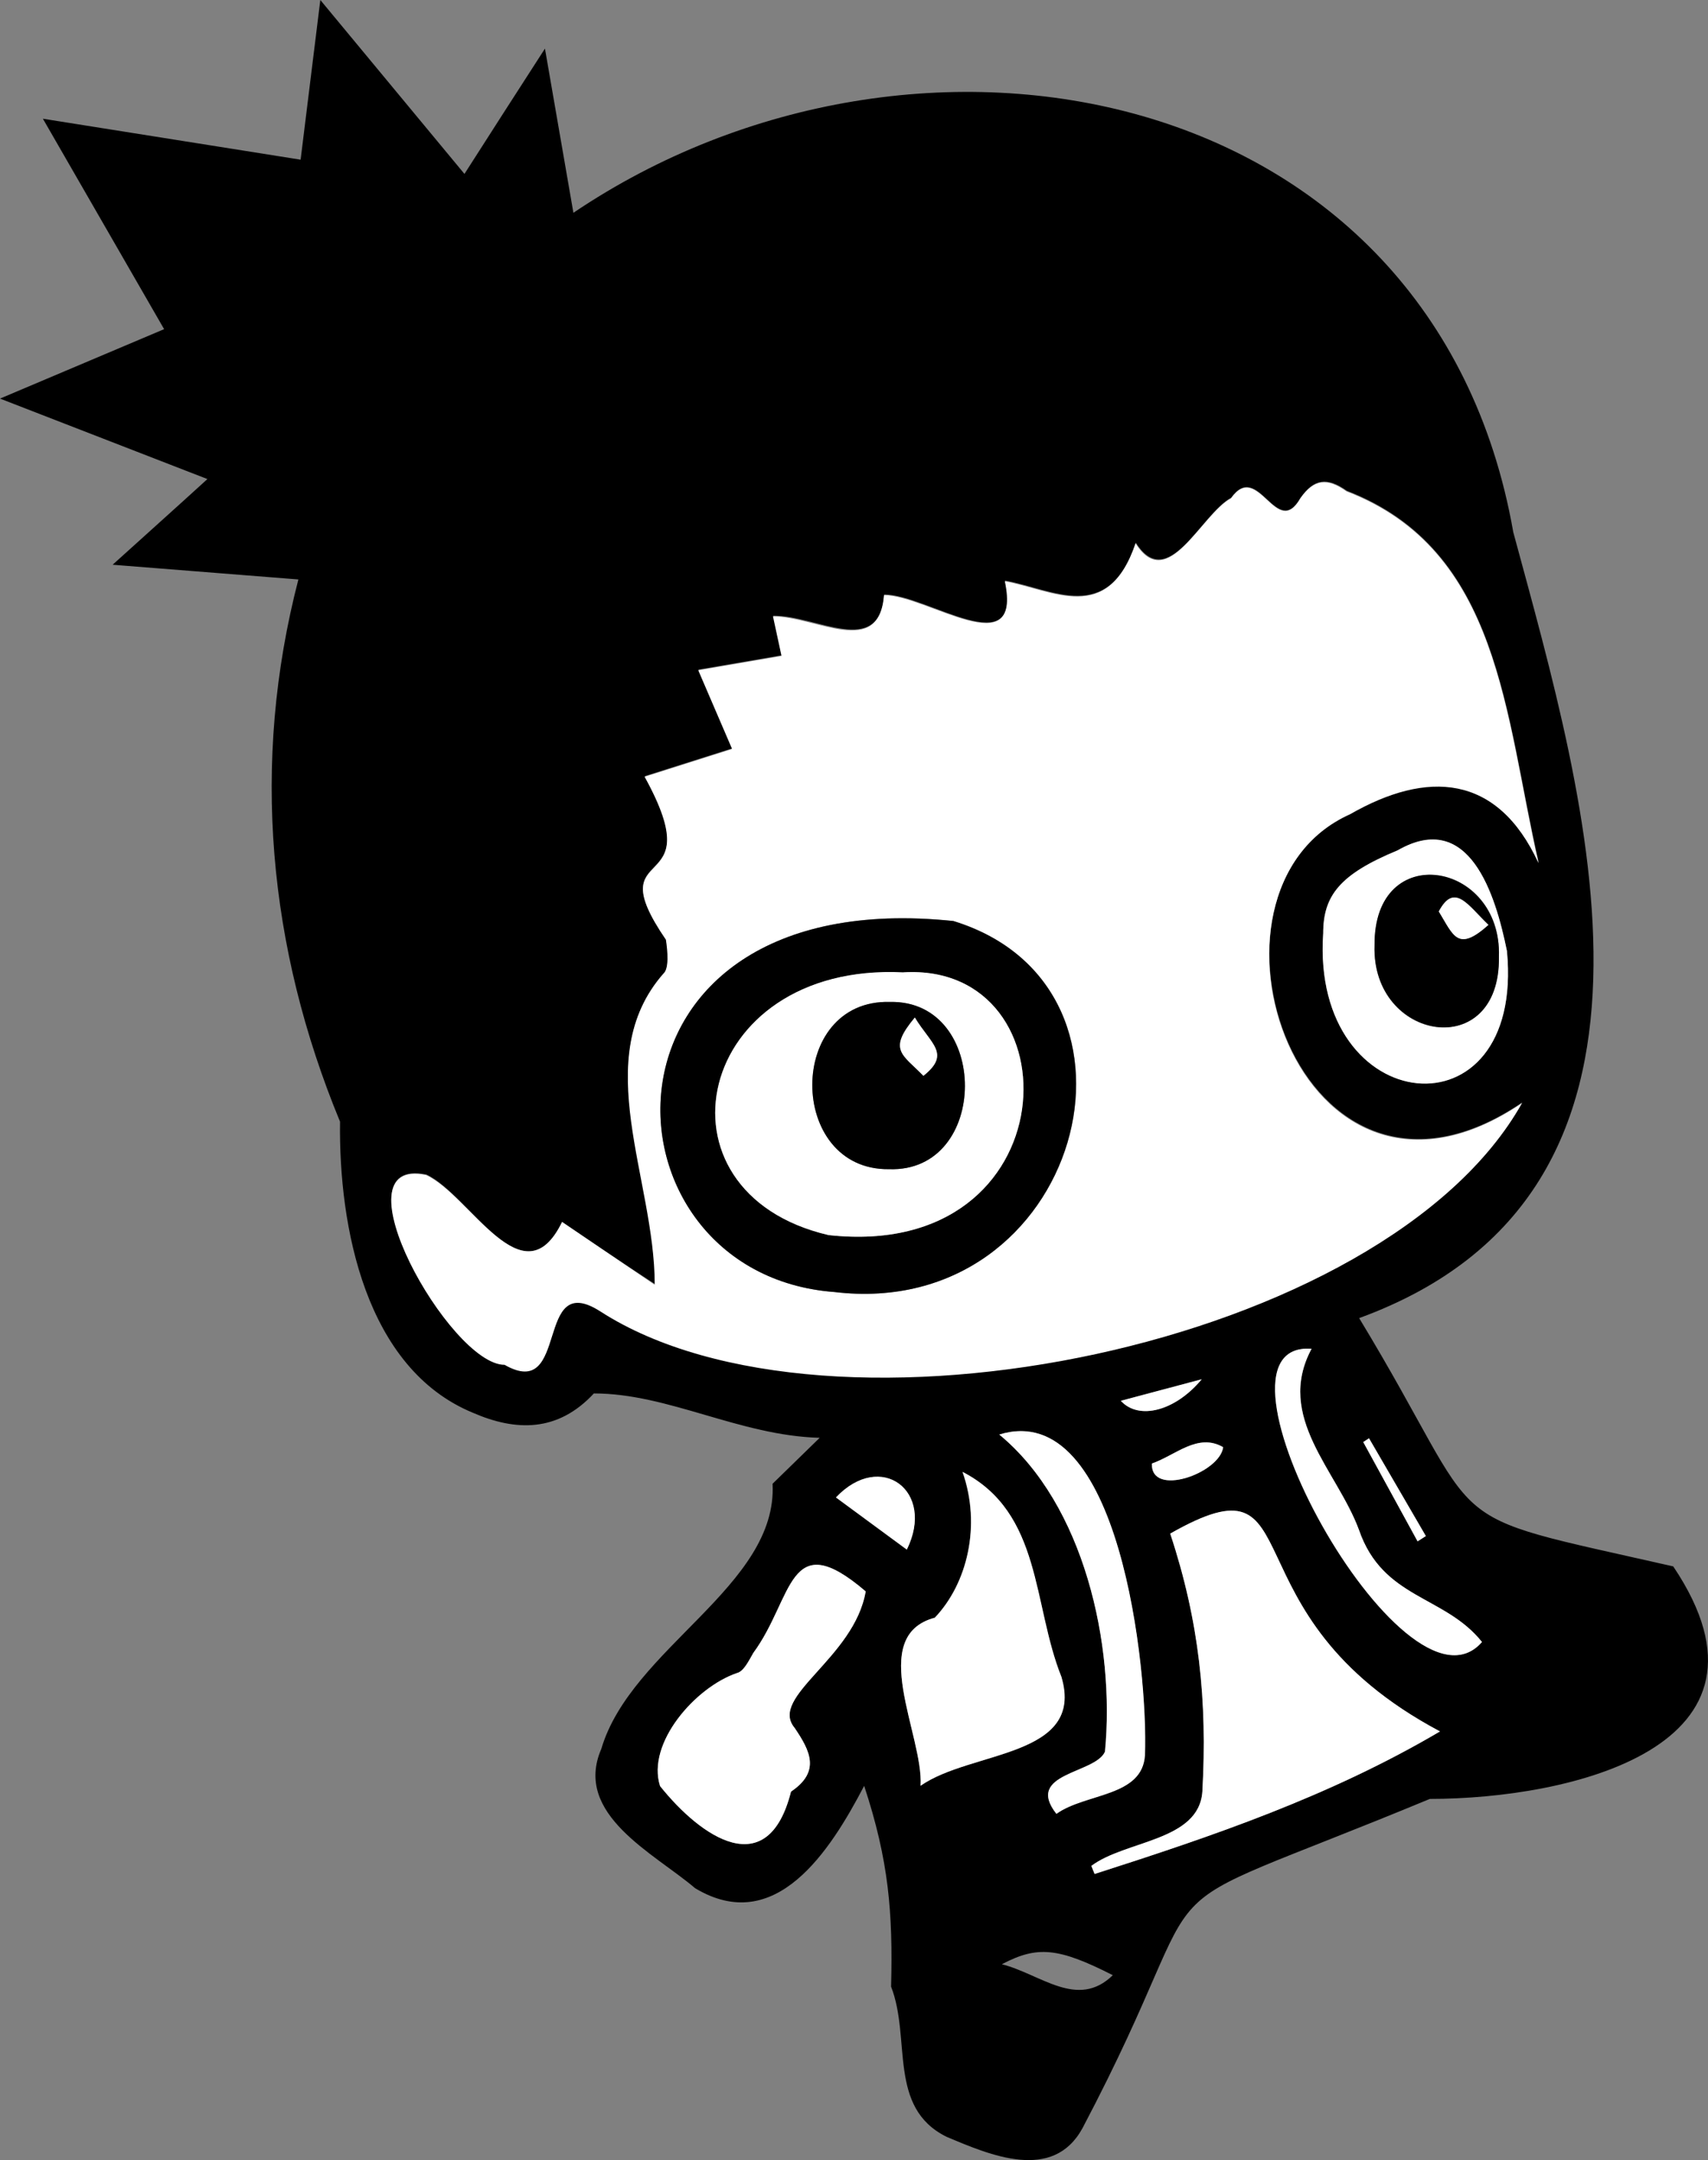 <svg xmlns="http://www.w3.org/2000/svg" viewBox="0 0 246.13 311.12"><rect x="0" y="0" width="246.13" height="311.12" fill="#808080" stroke="none"/><defs><style>.cls-1{fill:#fff;}</style></defs><g id="Слой_2" data-name="Слой 2"><g id="Слой_1-2" data-name="Слой 1"><path d="M195.86,189.85c19.23,31.72,9.75,27.7,45.26,35.76,17.55,26.11-15.12,33.5-35.07,33.49-45.71,18.92-28.76,7-50.05,47.41-4.26,7.82-13.32,3.9-19.59,1.26-8.53-4.2-5.08-14.16-8-21.63.27-10.68-.33-18.16-3.88-28.92-4.91,9.4-12.78,21.7-24.36,14.74-5.86-5-17.61-10.63-13.52-20.06,4.29-14.55,25.45-23.46,24.68-38.19l6.79-6.62c-11.55-.31-21.82-6.4-32.54-6.39-5.21,5.61-11.26,5.47-17.44,2.78C52.65,197.09,48.8,176.68,49,161.55c-10.34-25-12.88-51.61-6-78.09L16.23,81.34c4.85-4.39,8.9-8,13.66-12.34L0,57.41l23.65-10L6.18,17.1,43.32,23c.94-7.68,1.83-14.81,2.84-23L66.93,25.05C70.74,19.1,74.28,13.57,78.53,7c1.46,8.43,2.72,15.71,4.1,23.65,49.49-33.4,124-19.11,135.44,46C228.61,115.64,245.66,171.66,195.86,189.85ZM81,176c-5.6,11.52-13.21-3.86-19.56-6.84-13.48-2.81,3.48,27.38,11.3,27.33,9.46,5.39,4.19-13.85,13.79-7.71,33.1,21.28,112.94,5.25,132.83-30-32.21,21.86-49.35-30.62-24.78-41.61,11.09-6.32,21.23-5.87,27.16,7.06-4.9-21.33-5.5-45-27.66-53.55-2.82-2-4.71-1.75-6.66,1-3.48,6.13-6.07-5.5-10,0-4.33,2.31-9.1,13.83-13.74,6.48-4,11.88-11.9,6.71-18.84,5.46,2.6,12.3-11.18,2-17.41,2-.71,9.21-9.72,3-16,3.06.46,2.13.82,3.78,1.23,5.7l-12,2.06c1.77,4.11,3.25,7.54,4.88,11.34l-12.61,4c9.87,17.91-7,8.83,3.07,23.47.25,1.62.48,4.2-.37,4.92-10.74,12.27-1.19,29.48-1.24,44.78C88.9,181.38,84.63,178.48,81,176Zm87.65,44.89c4.19,12.64,5.32,24.16,4.61,37.15-.47,7.18-11.08,7-16,10.71l.47,1.16c17-5.44,33.84-11.15,49.77-20.53C175.53,232.41,189.88,208.82,168.63,220.89Zm-36,36.32c7.21-5.09,23.74-4,20.27-15.67-4.19-10.46-2.78-23.6-14.24-29.53,2.75,7.73.69,16.11-4,21C124.86,235.64,133.1,249.94,132.66,257.21Zm-7.91-28c-11.24-9.61-10.36.95-16.19,8.87-.64,1.09-1.4,2.65-2.35,2.89-6,2-13,10.09-11.09,16.28,5.92,7.39,15.53,14,18.87.8,4.29-2.89,2.76-5.88.52-9.19C110.69,244.41,123.09,238.84,124.75,229.21Zm65.93-94.74c-1.8,26.73,29.07,29.89,26.48,2.54-1.67-8.19-5.44-20.42-15.75-14.5C193.05,125.93,190.64,129,190.68,134.47ZM144,206.62c12.25,10.06,16.73,30.25,15.21,45.68-1.37,3.2-11.6,3-7,8.95,4.23-3,12.43-2.41,12.76-8.5C165.43,240.6,161.37,201.33,144,206.62ZM189,194.27c-17.52-1.29,13.33,55.06,24.56,42.23-5.37-6.74-14.29-6.13-17.73-16.15C192.68,211.79,183.75,204.11,189,194.27Zm-58.34,28.92c4.17-8.44-3.75-14.34-10.21-7.51Zm13.7,59.72c5.59,1.41,10.91,6.55,16,1.58C152.48,280.49,149.47,280.23,144.38,282.91ZM166,210.79c-.25,4.94,9.76,1.41,10.26-2.35C172.65,206.33,169.45,209.61,166,210.79Zm7.13-12.13-11.64,3.1C164.09,204.59,169.35,203.26,173.17,198.66ZM204.28,222l1.19-.76-8.19-14.08-.83.54Z"/><path class="cls-1" d="M81,176c3.65,2.48,7.92,5.38,13.35,9.05,0-15.28-9.5-32.53,1.24-44.78.85-.72.62-3.3.37-4.92-10-14.61,6.8-5.6-3.07-23.47l12.61-4c-1.63-3.8-3.11-7.23-4.88-11.34l12-2.06c-.41-1.92-.77-3.57-1.23-5.7,6.27,0,15.28,6.15,16-3.06,6.23,0,20,10.26,17.41-2,6.94,1.25,14.81,6.42,18.84-5.46,4.62,7.35,9.43-4.16,13.75-6.48,3.94-5.54,6.53,6.08,10,0,1.95-2.77,3.84-3,6.66-1,22.16,8.52,22.76,32.22,27.66,53.55-5.94-12.91-16.07-13.4-27.16-7.05-24.57,11-7.44,63.46,24.78,41.6-19.7,35.14-99.84,51.28-132.83,30-9.6-6.15-4.33,13.09-13.79,7.7-7.89,0-24.73-30.13-11.3-27.33C67.75,172.13,75.39,187.53,81,176Zm39.24,10.09c35.46,4.23,48.42-43.82,17.17-53.44C83.33,127,85.23,183.44,120.22,186.09Z"/><path class="cls-1" d="M168.63,220.89c21.24-12.08,6.9,11.51,38.88,28.49-15.93,9.38-32.8,15.09-49.77,20.53l-.47-1.16c4.89-3.69,15.5-3.54,16-10.71C174,245.05,172.82,233.53,168.63,220.89Z"/><path class="cls-1" d="M132.66,257.21c.44-7.25-7.8-21.59,2.06-24.21,4.66-4.89,6.72-13.25,4-21,11.46,5.92,10.05,19.08,14.24,29.52C156.4,253.17,139.87,252.11,132.66,257.21Z"/><path class="cls-1" d="M124.75,229.21c-1.65,9.64-14,15.13-10.25,19.65,2.25,3.31,3.78,6.3-.51,9.19-3.33,13.2-12.95,6.6-18.87-.8-2-6.19,5.11-14.24,11.09-16.28,1-.24,1.71-1.8,2.35-2.9C114.38,230.18,113.51,219.59,124.75,229.21Z"/><path class="cls-1" d="M190.68,134.47c0-5.45,2.37-8.54,10.73-12,10.31-5.92,14.09,6.31,15.75,14.51C219.75,164.37,188.87,161.19,190.68,134.47ZM216,137.79c.48-13.82-18-16.93-17.92-1.62C197.58,150,216.2,153.13,216,137.79Z"/><path class="cls-1" d="M144,206.62c17.36-5.34,21.47,34,21,46.13-.32,6.1-8.53,5.47-12.76,8.5-4.65-5.91,5.58-5.74,7-8.95C160.7,236.87,156.22,216.69,144,206.62Z"/><path class="cls-1" d="M189,194.27c-5.28,9.83,3.66,17.53,6.83,26.08,3.45,10,12.34,9.4,17.73,16.15C202.41,249.34,171.49,193,189,194.27Z"/><path class="cls-1" d="M130.68,223.19l-10.21-7.51C126.93,208.85,134.85,214.75,130.68,223.19Z"/><path class="cls-1" d="M166,210.79c3.41-1.18,6.6-4.46,10.26-2.35C175.8,212.19,165.79,215.74,166,210.79Z"/><path class="cls-1" d="M173.17,198.66c-3.82,4.6-9.08,5.93-11.64,3.1Z"/><path class="cls-1" d="M204.28,222l-7.83-14.3.83-.54,8.19,14.08Z"/><path d="M120.22,186.09c-35-2.65-36.88-59.06,17.16-53.43C168.65,142.27,155.67,190.32,120.22,186.09Zm9.95-46C100,138.55,93,171.75,119.4,177.89,154.25,181.72,155.29,138.54,130.17,140.05Z"/><path d="M216,137.79c.25,15.34-18.38,12.17-17.92-1.63C197.91,120.86,216.43,124,216,137.79Zm-1.47-4.57c-2.91-2.76-4.9-6.24-7.15-1.94C209.47,134.8,210.06,137.16,214.48,133.22Z"/><path class="cls-1" d="M130.17,140.05c25.12-1.51,24.07,41.67-10.77,37.84C93,171.74,100.05,138.55,130.17,140.05Zm-1.89,4.26c-15-.43-14.88,24.28-.16,24.09C142.66,168.9,142.67,144.05,128.28,144.31Z"/><path class="cls-1" d="M214.48,133.22c-4.42,3.94-5,1.58-7.15-1.94C209.59,127,211.57,130.46,214.48,133.22Z"/><path d="M128.28,144.31c14.39-.26,14.38,24.59-.16,24.09C113.4,168.59,113.28,143.88,128.28,144.31Zm3.55,2.25c-3.91,4.68-1.85,5.24,1.24,8.39C137.05,151.77,134.18,150.43,131.83,146.56Z"/><path class="cls-1" d="M131.83,146.56c2.35,3.87,5.22,5.21,1.24,8.39C130,151.8,127.92,151.25,131.83,146.56Z"/></g></g></svg>